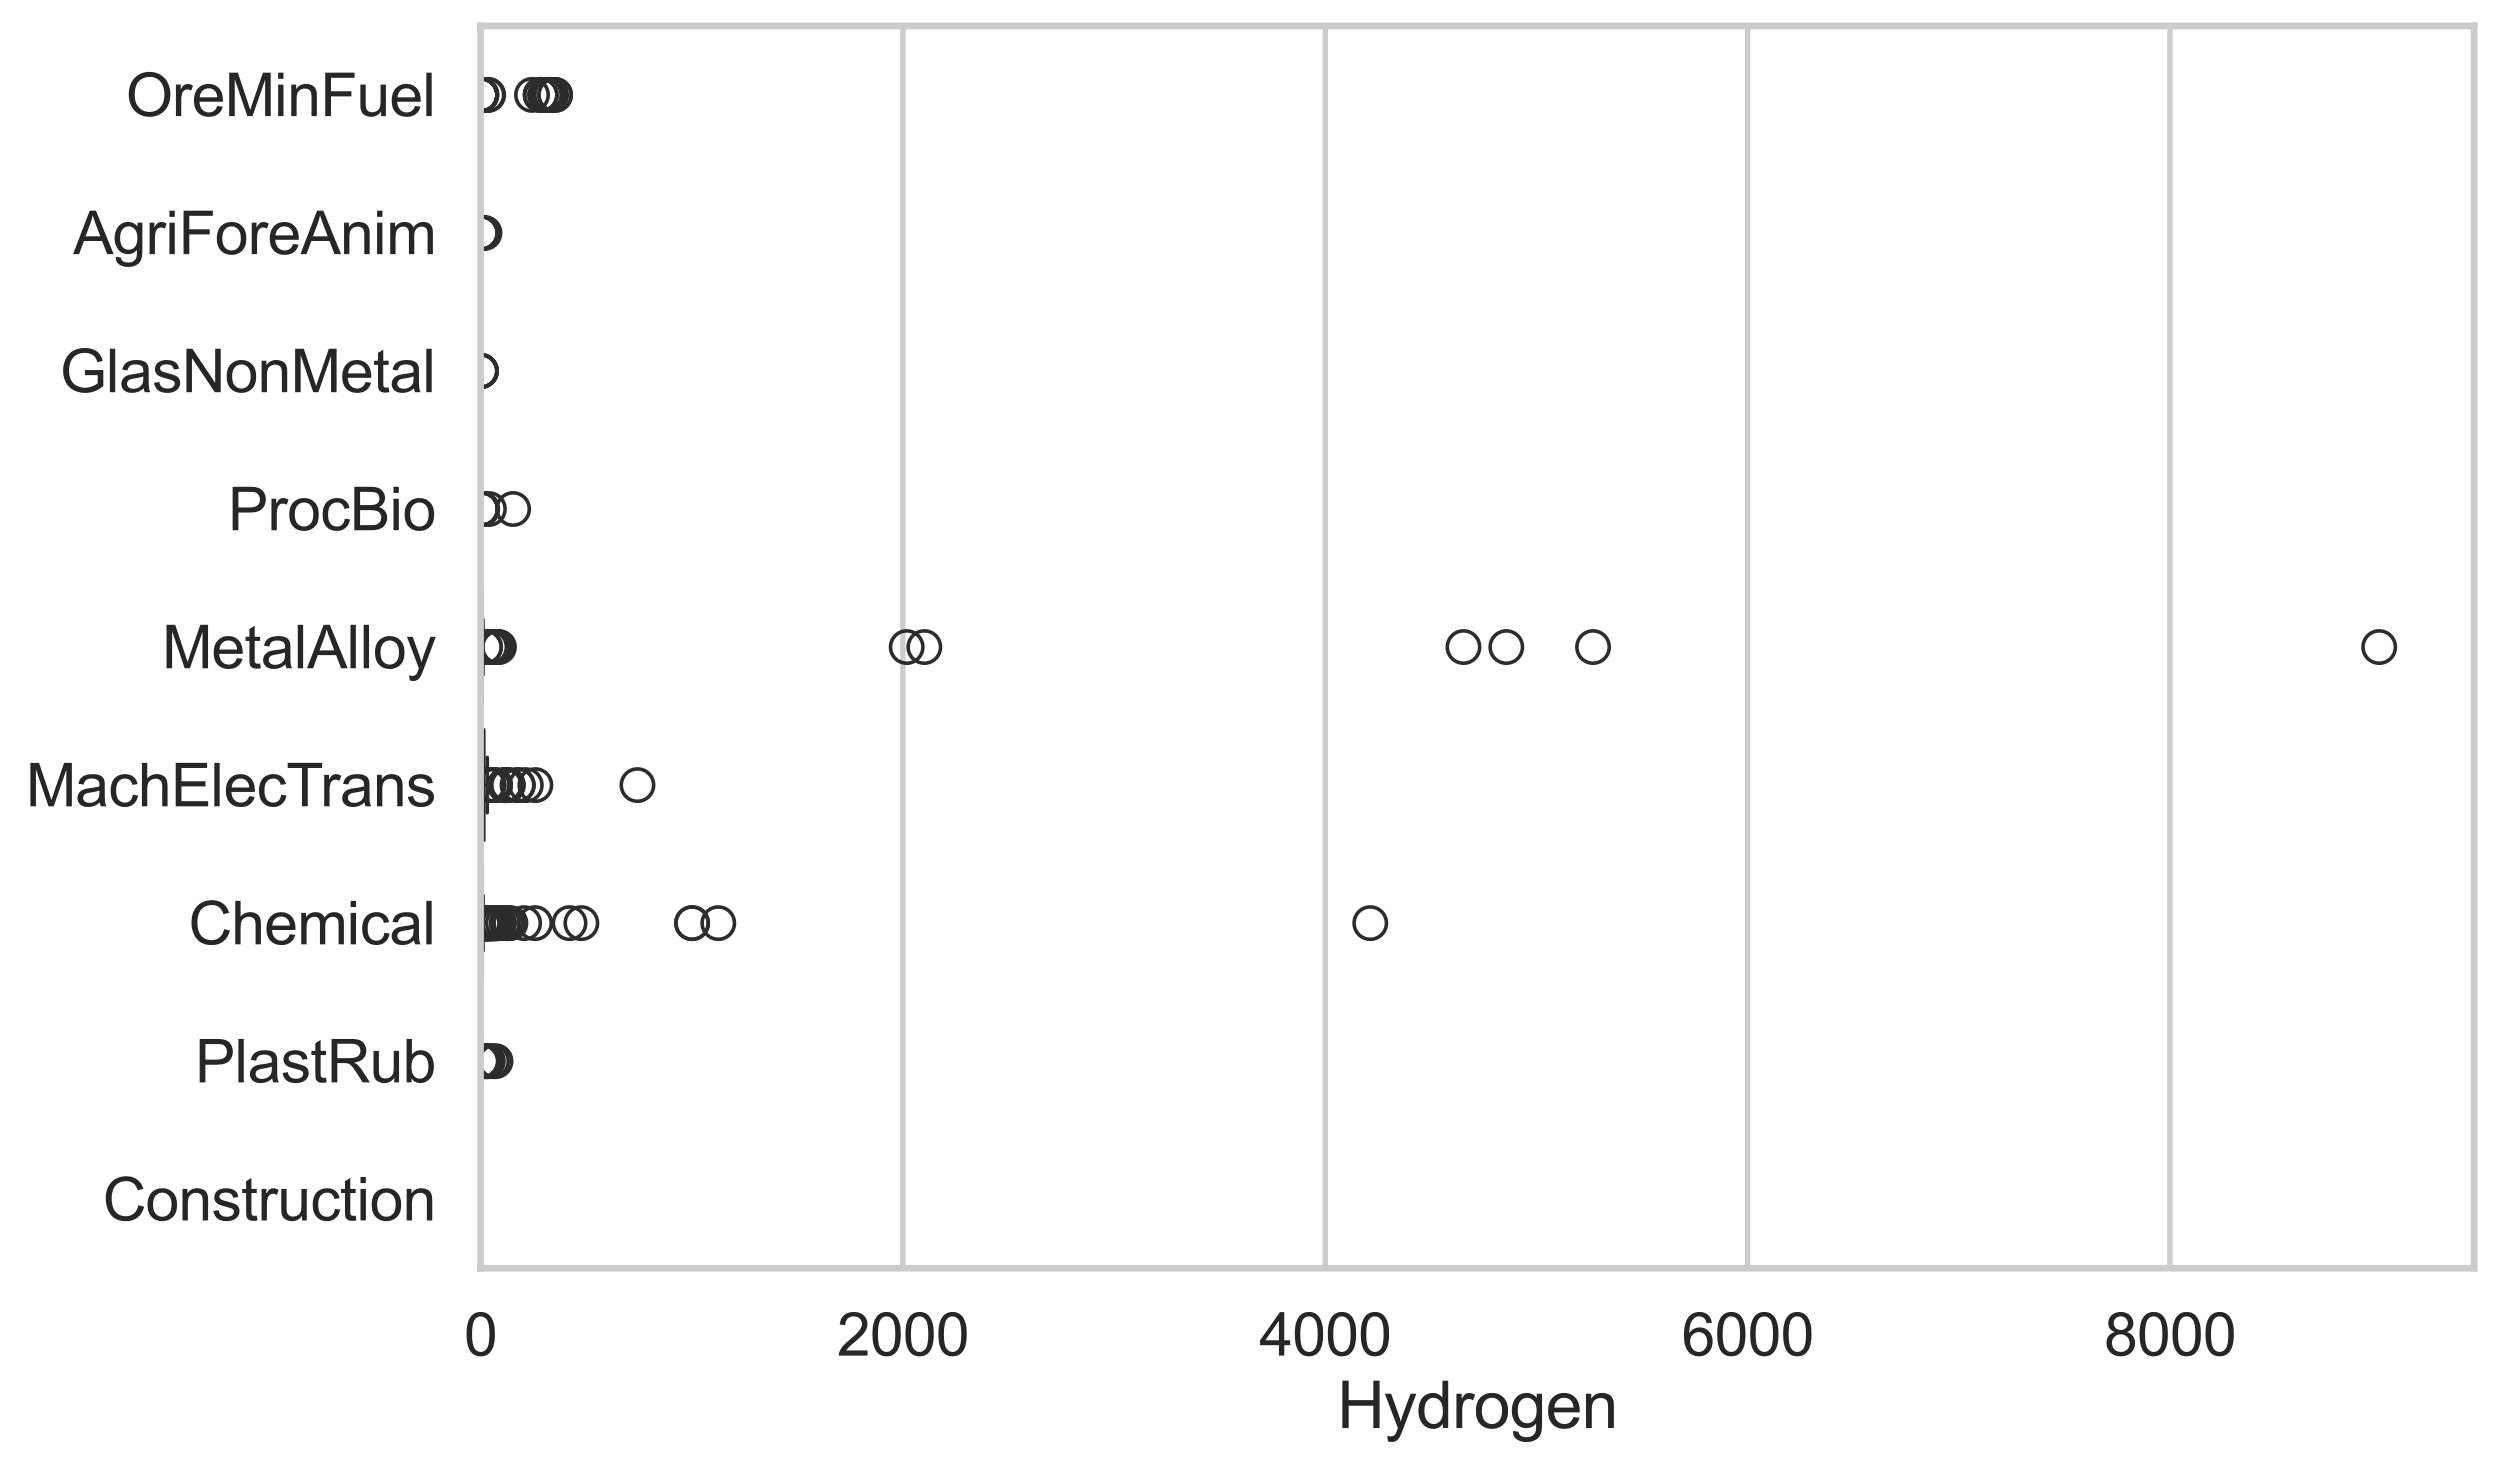 <?xml version="1.0" encoding="utf-8" standalone="no"?>
<!DOCTYPE svg PUBLIC "-//W3C//DTD SVG 1.1//EN"
  "http://www.w3.org/Graphics/SVG/1.1/DTD/svg11.dtd">
<svg xmlns:xlink="http://www.w3.org/1999/xlink" width="695.577pt" height="408.322pt" viewBox="0 0 695.577 408.322" xmlns="http://www.w3.org/2000/svg" version="1.1">
 <defs>
  <style type="text/css">*{stroke-linejoin: round; stroke-linecap: butt}</style>
 </defs>
 <g id="figure_1">
  <g id="patch_1">
   <path d="M 0 408.322 
L 695.577 408.322 
L 695.577 0 
L 0 0 
z
" style="fill: #ffffff"/>
  </g>
  <g id="axes_1">
   <g id="patch_2">
    <path d="M 133.697 352.86 
L 688.377 352.86 
L 688.377 7.2 
L 133.697 7.2 
z
" style="fill: #ffffff"/>
   </g>
   <g id="matplotlib.axis_1">
    <g id="xtick_1">
     <g id="line2d_1">
      <path d="M 133.697 352.86 
L 133.697 7.2 
" clip-path="url(#p14534c86f7)" style="fill: none; stroke: #cccccc; stroke-width: 1.5; stroke-linecap: round"/>
     </g>
     <g id="text_1">
      <!-- 0 -->
      <g style="fill: #262626" transform="translate(129.109 377.17) scale(0.165 -0.165)">
       <defs>
        <path id="ArialMT-30" d="M 266 2259 
Q 266 3072 433 3567 
Q 600 4063 929 4331 
Q 1259 4600 1759 4600 
Q 2128 4600 2406 4451 
Q 2684 4303 2865 4023 
Q 3047 3744 3150 3342 
Q 3253 2941 3253 2259 
Q 3253 1453 3087 958 
Q 2922 463 2592 192 
Q 2263 -78 1759 -78 
Q 1097 -78 719 397 
Q 266 969 266 2259 
z
M 844 2259 
Q 844 1131 1108 757 
Q 1372 384 1759 384 
Q 2147 384 2411 759 
Q 2675 1134 2675 2259 
Q 2675 3391 2411 3762 
Q 2147 4134 1753 4134 
Q 1366 4134 1134 3806 
Q 844 3388 844 2259 
z
" transform="scale(0.016)"/>
       </defs>
       <use xlink:href="#ArialMT-30"/>
      </g>
     </g>
    </g>
    <g id="xtick_2">
     <g id="line2d_2">
      <path d="M 251.212 352.86 
L 251.212 7.2 
" clip-path="url(#p14534c86f7)" style="fill: none; stroke: #cccccc; stroke-width: 1.5; stroke-linecap: round"/>
     </g>
     <g id="text_2">
      <!-- 2000 -->
      <g style="fill: #262626" transform="translate(232.861 377.17) scale(0.165 -0.165)">
       <defs>
        <path id="ArialMT-32" d="M 3222 541 
L 3222 0 
L 194 0 
Q 188 203 259 391 
Q 375 700 629 1000 
Q 884 1300 1366 1694 
Q 2113 2306 2375 2664 
Q 2638 3022 2638 3341 
Q 2638 3675 2398 3904 
Q 2159 4134 1775 4134 
Q 1369 4134 1125 3890 
Q 881 3647 878 3216 
L 300 3275 
Q 359 3922 746 4261 
Q 1134 4600 1788 4600 
Q 2447 4600 2831 4234 
Q 3216 3869 3216 3328 
Q 3216 3053 3103 2787 
Q 2991 2522 2730 2228 
Q 2469 1934 1863 1422 
Q 1356 997 1212 845 
Q 1069 694 975 541 
L 3222 541 
z
" transform="scale(0.016)"/>
       </defs>
       <use xlink:href="#ArialMT-32"/>
       <use xlink:href="#ArialMT-30" transform="translate(55.615 0)"/>
       <use xlink:href="#ArialMT-30" transform="translate(111.23 0)"/>
       <use xlink:href="#ArialMT-30" transform="translate(166.846 0)"/>
      </g>
     </g>
    </g>
    <g id="xtick_3">
     <g id="line2d_3">
      <path d="M 368.727 352.86 
L 368.727 7.2 
" clip-path="url(#p14534c86f7)" style="fill: none; stroke: #cccccc; stroke-width: 1.5; stroke-linecap: round"/>
     </g>
     <g id="text_3">
      <!-- 4000 -->
      <g style="fill: #262626" transform="translate(350.376 377.17) scale(0.165 -0.165)">
       <defs>
        <path id="ArialMT-34" d="M 2069 0 
L 2069 1097 
L 81 1097 
L 81 1613 
L 2172 4581 
L 2631 4581 
L 2631 1613 
L 3250 1613 
L 3250 1097 
L 2631 1097 
L 2631 0 
L 2069 0 
z
M 2069 1613 
L 2069 3678 
L 634 1613 
L 2069 1613 
z
" transform="scale(0.016)"/>
       </defs>
       <use xlink:href="#ArialMT-34"/>
       <use xlink:href="#ArialMT-30" transform="translate(55.615 0)"/>
       <use xlink:href="#ArialMT-30" transform="translate(111.23 0)"/>
       <use xlink:href="#ArialMT-30" transform="translate(166.846 0)"/>
      </g>
     </g>
    </g>
    <g id="xtick_4">
     <g id="line2d_4">
      <path d="M 486.242 352.86 
L 486.242 7.2 
" clip-path="url(#p14534c86f7)" style="fill: none; stroke: #cccccc; stroke-width: 1.5; stroke-linecap: round"/>
     </g>
     <g id="text_4">
      <!-- 6000 -->
      <g style="fill: #262626" transform="translate(467.891 377.17) scale(0.165 -0.165)">
       <defs>
        <path id="ArialMT-36" d="M 3184 3459 
L 2625 3416 
Q 2550 3747 2413 3897 
Q 2184 4138 1850 4138 
Q 1581 4138 1378 3988 
Q 1113 3794 959 3422 
Q 806 3050 800 2363 
Q 1003 2672 1297 2822 
Q 1591 2972 1913 2972 
Q 2475 2972 2870 2558 
Q 3266 2144 3266 1488 
Q 3266 1056 3080 686 
Q 2894 316 2569 119 
Q 2244 -78 1831 -78 
Q 1128 -78 684 439 
Q 241 956 241 2144 
Q 241 3472 731 4075 
Q 1159 4600 1884 4600 
Q 2425 4600 2770 4297 
Q 3116 3994 3184 3459 
z
M 888 1484 
Q 888 1194 1011 928 
Q 1134 663 1356 523 
Q 1578 384 1822 384 
Q 2178 384 2434 671 
Q 2691 959 2691 1453 
Q 2691 1928 2437 2201 
Q 2184 2475 1800 2475 
Q 1419 2475 1153 2201 
Q 888 1928 888 1484 
z
" transform="scale(0.016)"/>
       </defs>
       <use xlink:href="#ArialMT-36"/>
       <use xlink:href="#ArialMT-30" transform="translate(55.615 0)"/>
       <use xlink:href="#ArialMT-30" transform="translate(111.23 0)"/>
       <use xlink:href="#ArialMT-30" transform="translate(166.846 0)"/>
      </g>
     </g>
    </g>
    <g id="xtick_5">
     <g id="line2d_5">
      <path d="M 603.757 352.86 
L 603.757 7.2 
" clip-path="url(#p14534c86f7)" style="fill: none; stroke: #cccccc; stroke-width: 1.5; stroke-linecap: round"/>
     </g>
     <g id="text_5">
      <!-- 8000 -->
      <g style="fill: #262626" transform="translate(585.405 377.17) scale(0.165 -0.165)">
       <defs>
        <path id="ArialMT-38" d="M 1131 2484 
Q 781 2613 612 2850 
Q 444 3088 444 3419 
Q 444 3919 803 4259 
Q 1163 4600 1759 4600 
Q 2359 4600 2725 4251 
Q 3091 3903 3091 3403 
Q 3091 3084 2923 2848 
Q 2756 2613 2416 2484 
Q 2838 2347 3058 2040 
Q 3278 1734 3278 1309 
Q 3278 722 2862 322 
Q 2447 -78 1769 -78 
Q 1091 -78 675 323 
Q 259 725 259 1325 
Q 259 1772 486 2073 
Q 713 2375 1131 2484 
z
M 1019 3438 
Q 1019 3113 1228 2906 
Q 1438 2700 1772 2700 
Q 2097 2700 2305 2904 
Q 2513 3109 2513 3406 
Q 2513 3716 2298 3927 
Q 2084 4138 1766 4138 
Q 1444 4138 1231 3931 
Q 1019 3725 1019 3438 
z
M 838 1322 
Q 838 1081 952 856 
Q 1066 631 1291 507 
Q 1516 384 1775 384 
Q 2178 384 2440 643 
Q 2703 903 2703 1303 
Q 2703 1709 2433 1975 
Q 2163 2241 1756 2241 
Q 1359 2241 1098 1978 
Q 838 1716 838 1322 
z
" transform="scale(0.016)"/>
       </defs>
       <use xlink:href="#ArialMT-38"/>
       <use xlink:href="#ArialMT-30" transform="translate(55.615 0)"/>
       <use xlink:href="#ArialMT-30" transform="translate(111.23 0)"/>
       <use xlink:href="#ArialMT-30" transform="translate(166.846 0)"/>
      </g>
     </g>
    </g>
    <g id="text_6">
     <!-- Hydrogen -->
     <g style="fill: #262626" transform="translate(372.016 397.334) scale(0.18 -0.18)">
      <defs>
       <path id="ArialMT-48" d="M 513 0 
L 513 4581 
L 1119 4581 
L 1119 2700 
L 3500 2700 
L 3500 4581 
L 4106 4581 
L 4106 0 
L 3500 0 
L 3500 2159 
L 1119 2159 
L 1119 0 
L 513 0 
z
" transform="scale(0.016)"/>
       <path id="ArialMT-79" d="M 397 -1278 
L 334 -750 
Q 519 -800 656 -800 
Q 844 -800 956 -737 
Q 1069 -675 1141 -563 
Q 1194 -478 1313 -144 
Q 1328 -97 1363 -6 
L 103 3319 
L 709 3319 
L 1400 1397 
Q 1534 1031 1641 628 
Q 1738 1016 1872 1384 
L 2581 3319 
L 3144 3319 
L 1881 -56 
Q 1678 -603 1566 -809 
Q 1416 -1088 1222 -1217 
Q 1028 -1347 759 -1347 
Q 597 -1347 397 -1278 
z
" transform="scale(0.016)"/>
       <path id="ArialMT-64" d="M 2575 0 
L 2575 419 
Q 2259 -75 1647 -75 
Q 1250 -75 917 144 
Q 584 363 401 755 
Q 219 1147 219 1656 
Q 219 2153 384 2558 
Q 550 2963 881 3178 
Q 1213 3394 1622 3394 
Q 1922 3394 2156 3267 
Q 2391 3141 2538 2938 
L 2538 4581 
L 3097 4581 
L 3097 0 
L 2575 0 
z
M 797 1656 
Q 797 1019 1065 703 
Q 1334 388 1700 388 
Q 2069 388 2326 689 
Q 2584 991 2584 1609 
Q 2584 2291 2321 2609 
Q 2059 2928 1675 2928 
Q 1300 2928 1048 2622 
Q 797 2316 797 1656 
z
" transform="scale(0.016)"/>
       <path id="ArialMT-72" d="M 416 0 
L 416 3319 
L 922 3319 
L 922 2816 
Q 1116 3169 1280 3281 
Q 1444 3394 1641 3394 
Q 1925 3394 2219 3213 
L 2025 2691 
Q 1819 2813 1613 2813 
Q 1428 2813 1281 2702 
Q 1134 2591 1072 2394 
Q 978 2094 978 1738 
L 978 0 
L 416 0 
z
" transform="scale(0.016)"/>
       <path id="ArialMT-6f" d="M 213 1659 
Q 213 2581 725 3025 
Q 1153 3394 1769 3394 
Q 2453 3394 2887 2945 
Q 3322 2497 3322 1706 
Q 3322 1066 3130 698 
Q 2938 331 2570 128 
Q 2203 -75 1769 -75 
Q 1072 -75 642 372 
Q 213 819 213 1659 
z
M 791 1659 
Q 791 1022 1069 705 
Q 1347 388 1769 388 
Q 2188 388 2466 706 
Q 2744 1025 2744 1678 
Q 2744 2294 2464 2611 
Q 2184 2928 1769 2928 
Q 1347 2928 1069 2612 
Q 791 2297 791 1659 
z
" transform="scale(0.016)"/>
       <path id="ArialMT-67" d="M 319 -275 
L 866 -356 
Q 900 -609 1056 -725 
Q 1266 -881 1628 -881 
Q 2019 -881 2231 -725 
Q 2444 -569 2519 -288 
Q 2563 -116 2559 434 
Q 2191 0 1641 0 
Q 956 0 581 494 
Q 206 988 206 1678 
Q 206 2153 378 2554 
Q 550 2956 876 3175 
Q 1203 3394 1644 3394 
Q 2231 3394 2613 2919 
L 2613 3319 
L 3131 3319 
L 3131 450 
Q 3131 -325 2973 -648 
Q 2816 -972 2473 -1159 
Q 2131 -1347 1631 -1347 
Q 1038 -1347 672 -1080 
Q 306 -813 319 -275 
z
M 784 1719 
Q 784 1066 1043 766 
Q 1303 466 1694 466 
Q 2081 466 2343 764 
Q 2606 1063 2606 1700 
Q 2606 2309 2336 2618 
Q 2066 2928 1684 2928 
Q 1309 2928 1046 2623 
Q 784 2319 784 1719 
z
" transform="scale(0.016)"/>
       <path id="ArialMT-65" d="M 2694 1069 
L 3275 997 
Q 3138 488 2766 206 
Q 2394 -75 1816 -75 
Q 1088 -75 661 373 
Q 234 822 234 1631 
Q 234 2469 665 2931 
Q 1097 3394 1784 3394 
Q 2450 3394 2872 2941 
Q 3294 2488 3294 1666 
Q 3294 1616 3291 1516 
L 816 1516 
Q 847 969 1125 678 
Q 1403 388 1819 388 
Q 2128 388 2347 550 
Q 2566 713 2694 1069 
z
M 847 1978 
L 2700 1978 
Q 2663 2397 2488 2606 
Q 2219 2931 1791 2931 
Q 1403 2931 1139 2672 
Q 875 2413 847 1978 
z
" transform="scale(0.016)"/>
       <path id="ArialMT-6e" d="M 422 0 
L 422 3319 
L 928 3319 
L 928 2847 
Q 1294 3394 1984 3394 
Q 2284 3394 2536 3286 
Q 2788 3178 2913 3003 
Q 3038 2828 3088 2588 
Q 3119 2431 3119 2041 
L 3119 0 
L 2556 0 
L 2556 2019 
Q 2556 2363 2490 2533 
Q 2425 2703 2258 2804 
Q 2091 2906 1866 2906 
Q 1506 2906 1245 2678 
Q 984 2450 984 1813 
L 984 0 
L 422 0 
z
" transform="scale(0.016)"/>
      </defs>
      <use xlink:href="#ArialMT-48"/>
      <use xlink:href="#ArialMT-79" transform="translate(72.217 0)"/>
      <use xlink:href="#ArialMT-64" transform="translate(122.217 0)"/>
      <use xlink:href="#ArialMT-72" transform="translate(177.832 0)"/>
      <use xlink:href="#ArialMT-6f" transform="translate(211.133 0)"/>
      <use xlink:href="#ArialMT-67" transform="translate(266.748 0)"/>
      <use xlink:href="#ArialMT-65" transform="translate(322.363 0)"/>
      <use xlink:href="#ArialMT-6e" transform="translate(377.979 0)"/>
     </g>
    </g>
   </g>
   <g id="matplotlib.axis_2">
    <g id="ytick_1">
     <g id="text_7">
      <!-- OreMinFuel -->
      <g style="fill: #262626" transform="translate(35.013 32.309) scale(0.165 -0.165)">
       <defs>
        <path id="ArialMT-4f" d="M 309 2231 
Q 309 3372 921 4017 
Q 1534 4663 2503 4663 
Q 3138 4663 3647 4359 
Q 4156 4056 4423 3514 
Q 4691 2972 4691 2284 
Q 4691 1588 4409 1038 
Q 4128 488 3612 205 
Q 3097 -78 2500 -78 
Q 1853 -78 1343 234 
Q 834 547 571 1087 
Q 309 1628 309 2231 
z
M 934 2222 
Q 934 1394 1379 917 
Q 1825 441 2497 441 
Q 3181 441 3623 922 
Q 4066 1403 4066 2288 
Q 4066 2847 3877 3264 
Q 3688 3681 3323 3911 
Q 2959 4141 2506 4141 
Q 1863 4141 1398 3698 
Q 934 3256 934 2222 
z
" transform="scale(0.016)"/>
        <path id="ArialMT-4d" d="M 475 0 
L 475 4581 
L 1388 4581 
L 2472 1338 
Q 2622 884 2691 659 
Q 2769 909 2934 1394 
L 4031 4581 
L 4847 4581 
L 4847 0 
L 4263 0 
L 4263 3834 
L 2931 0 
L 2384 0 
L 1059 3900 
L 1059 0 
L 475 0 
z
" transform="scale(0.016)"/>
        <path id="ArialMT-69" d="M 425 3934 
L 425 4581 
L 988 4581 
L 988 3934 
L 425 3934 
z
M 425 0 
L 425 3319 
L 988 3319 
L 988 0 
L 425 0 
z
" transform="scale(0.016)"/>
        <path id="ArialMT-46" d="M 525 0 
L 525 4581 
L 3616 4581 
L 3616 4041 
L 1131 4041 
L 1131 2622 
L 3281 2622 
L 3281 2081 
L 1131 2081 
L 1131 0 
L 525 0 
z
" transform="scale(0.016)"/>
        <path id="ArialMT-75" d="M 2597 0 
L 2597 488 
Q 2209 -75 1544 -75 
Q 1250 -75 995 37 
Q 741 150 617 320 
Q 494 491 444 738 
Q 409 903 409 1263 
L 409 3319 
L 972 3319 
L 972 1478 
Q 972 1038 1006 884 
Q 1059 663 1231 536 
Q 1403 409 1656 409 
Q 1909 409 2131 539 
Q 2353 669 2445 892 
Q 2538 1116 2538 1541 
L 2538 3319 
L 3100 3319 
L 3100 0 
L 2597 0 
z
" transform="scale(0.016)"/>
        <path id="ArialMT-6c" d="M 409 0 
L 409 4581 
L 972 4581 
L 972 0 
L 409 0 
z
" transform="scale(0.016)"/>
       </defs>
       <use xlink:href="#ArialMT-4f"/>
       <use xlink:href="#ArialMT-72" transform="translate(77.783 0)"/>
       <use xlink:href="#ArialMT-65" transform="translate(111.084 0)"/>
       <use xlink:href="#ArialMT-4d" transform="translate(166.699 0)"/>
       <use xlink:href="#ArialMT-69" transform="translate(250 0)"/>
       <use xlink:href="#ArialMT-6e" transform="translate(272.217 0)"/>
       <use xlink:href="#ArialMT-46" transform="translate(327.832 0)"/>
       <use xlink:href="#ArialMT-75" transform="translate(388.916 0)"/>
       <use xlink:href="#ArialMT-65" transform="translate(444.531 0)"/>
       <use xlink:href="#ArialMT-6c" transform="translate(500.146 0)"/>
      </g>
     </g>
    </g>
    <g id="ytick_2">
     <g id="text_8">
      <!-- AgriForeAnim -->
      <g style="fill: #262626" transform="translate(20.341 70.715) scale(0.165 -0.165)">
       <defs>
        <path id="ArialMT-41" d="M -9 0 
L 1750 4581 
L 2403 4581 
L 4278 0 
L 3588 0 
L 3053 1388 
L 1138 1388 
L 634 0 
L -9 0 
z
M 1313 1881 
L 2866 1881 
L 2388 3150 
Q 2169 3728 2063 4100 
Q 1975 3659 1816 3225 
L 1313 1881 
z
" transform="scale(0.016)"/>
        <path id="ArialMT-6d" d="M 422 0 
L 422 3319 
L 925 3319 
L 925 2853 
Q 1081 3097 1340 3245 
Q 1600 3394 1931 3394 
Q 2300 3394 2536 3241 
Q 2772 3088 2869 2813 
Q 3263 3394 3894 3394 
Q 4388 3394 4653 3120 
Q 4919 2847 4919 2278 
L 4919 0 
L 4359 0 
L 4359 2091 
Q 4359 2428 4304 2576 
Q 4250 2725 4106 2815 
Q 3963 2906 3769 2906 
Q 3419 2906 3187 2673 
Q 2956 2441 2956 1928 
L 2956 0 
L 2394 0 
L 2394 2156 
Q 2394 2531 2256 2718 
Q 2119 2906 1806 2906 
Q 1569 2906 1367 2781 
Q 1166 2656 1075 2415 
Q 984 2175 984 1722 
L 984 0 
L 422 0 
z
" transform="scale(0.016)"/>
       </defs>
       <use xlink:href="#ArialMT-41"/>
       <use xlink:href="#ArialMT-67" transform="translate(66.699 0)"/>
       <use xlink:href="#ArialMT-72" transform="translate(122.314 0)"/>
       <use xlink:href="#ArialMT-69" transform="translate(155.615 0)"/>
       <use xlink:href="#ArialMT-46" transform="translate(177.832 0)"/>
       <use xlink:href="#ArialMT-6f" transform="translate(238.916 0)"/>
       <use xlink:href="#ArialMT-72" transform="translate(294.531 0)"/>
       <use xlink:href="#ArialMT-65" transform="translate(327.832 0)"/>
       <use xlink:href="#ArialMT-41" transform="translate(383.447 0)"/>
       <use xlink:href="#ArialMT-6e" transform="translate(450.146 0)"/>
       <use xlink:href="#ArialMT-69" transform="translate(505.762 0)"/>
       <use xlink:href="#ArialMT-6d" transform="translate(527.979 0)"/>
      </g>
     </g>
    </g>
    <g id="ytick_3">
     <g id="text_9">
      <!-- GlasNonMetal -->
      <g style="fill: #262626" transform="translate(16.659 109.122) scale(0.165 -0.165)">
       <defs>
        <path id="ArialMT-47" d="M 2638 1797 
L 2638 2334 
L 4578 2338 
L 4578 638 
Q 4131 281 3656 101 
Q 3181 -78 2681 -78 
Q 2006 -78 1454 211 
Q 903 500 622 1047 
Q 341 1594 341 2269 
Q 341 2938 620 3517 
Q 900 4097 1425 4378 
Q 1950 4659 2634 4659 
Q 3131 4659 3532 4498 
Q 3934 4338 4162 4050 
Q 4391 3763 4509 3300 
L 3963 3150 
Q 3859 3500 3706 3700 
Q 3553 3900 3268 4020 
Q 2984 4141 2638 4141 
Q 2222 4141 1919 4014 
Q 1616 3888 1430 3681 
Q 1244 3475 1141 3228 
Q 966 2803 966 2306 
Q 966 1694 1177 1281 
Q 1388 869 1791 669 
Q 2194 469 2647 469 
Q 3041 469 3416 620 
Q 3791 772 3984 944 
L 3984 1797 
L 2638 1797 
z
" transform="scale(0.016)"/>
        <path id="ArialMT-61" d="M 2588 409 
Q 2275 144 1986 34 
Q 1697 -75 1366 -75 
Q 819 -75 525 192 
Q 231 459 231 875 
Q 231 1119 342 1320 
Q 453 1522 633 1644 
Q 813 1766 1038 1828 
Q 1203 1872 1538 1913 
Q 2219 1994 2541 2106 
Q 2544 2222 2544 2253 
Q 2544 2597 2384 2738 
Q 2169 2928 1744 2928 
Q 1347 2928 1158 2789 
Q 969 2650 878 2297 
L 328 2372 
Q 403 2725 575 2942 
Q 747 3159 1072 3276 
Q 1397 3394 1825 3394 
Q 2250 3394 2515 3294 
Q 2781 3194 2906 3042 
Q 3031 2891 3081 2659 
Q 3109 2516 3109 2141 
L 3109 1391 
Q 3109 606 3145 398 
Q 3181 191 3288 0 
L 2700 0 
Q 2613 175 2588 409 
z
M 2541 1666 
Q 2234 1541 1622 1453 
Q 1275 1403 1131 1340 
Q 988 1278 909 1158 
Q 831 1038 831 891 
Q 831 666 1001 516 
Q 1172 366 1500 366 
Q 1825 366 2078 508 
Q 2331 650 2450 897 
Q 2541 1088 2541 1459 
L 2541 1666 
z
" transform="scale(0.016)"/>
        <path id="ArialMT-73" d="M 197 991 
L 753 1078 
Q 800 744 1014 566 
Q 1228 388 1613 388 
Q 2000 388 2187 545 
Q 2375 703 2375 916 
Q 2375 1106 2209 1216 
Q 2094 1291 1634 1406 
Q 1016 1563 777 1677 
Q 538 1791 414 1992 
Q 291 2194 291 2438 
Q 291 2659 392 2848 
Q 494 3038 669 3163 
Q 800 3259 1026 3326 
Q 1253 3394 1513 3394 
Q 1903 3394 2198 3281 
Q 2494 3169 2634 2976 
Q 2775 2784 2828 2463 
L 2278 2388 
Q 2241 2644 2061 2787 
Q 1881 2931 1553 2931 
Q 1166 2931 1000 2803 
Q 834 2675 834 2503 
Q 834 2394 903 2306 
Q 972 2216 1119 2156 
Q 1203 2125 1616 2013 
Q 2213 1853 2448 1751 
Q 2684 1650 2818 1456 
Q 2953 1263 2953 975 
Q 2953 694 2789 445 
Q 2625 197 2315 61 
Q 2006 -75 1616 -75 
Q 969 -75 630 194 
Q 291 463 197 991 
z
" transform="scale(0.016)"/>
        <path id="ArialMT-4e" d="M 488 0 
L 488 4581 
L 1109 4581 
L 3516 984 
L 3516 4581 
L 4097 4581 
L 4097 0 
L 3475 0 
L 1069 3600 
L 1069 0 
L 488 0 
z
" transform="scale(0.016)"/>
        <path id="ArialMT-74" d="M 1650 503 
L 1731 6 
Q 1494 -44 1306 -44 
Q 1000 -44 831 53 
Q 663 150 594 308 
Q 525 466 525 972 
L 525 2881 
L 113 2881 
L 113 3319 
L 525 3319 
L 525 4141 
L 1084 4478 
L 1084 3319 
L 1650 3319 
L 1650 2881 
L 1084 2881 
L 1084 941 
Q 1084 700 1114 631 
Q 1144 563 1211 522 
Q 1278 481 1403 481 
Q 1497 481 1650 503 
z
" transform="scale(0.016)"/>
       </defs>
       <use xlink:href="#ArialMT-47"/>
       <use xlink:href="#ArialMT-6c" transform="translate(77.783 0)"/>
       <use xlink:href="#ArialMT-61" transform="translate(100 0)"/>
       <use xlink:href="#ArialMT-73" transform="translate(155.615 0)"/>
       <use xlink:href="#ArialMT-4e" transform="translate(205.615 0)"/>
       <use xlink:href="#ArialMT-6f" transform="translate(277.832 0)"/>
       <use xlink:href="#ArialMT-6e" transform="translate(333.447 0)"/>
       <use xlink:href="#ArialMT-4d" transform="translate(389.062 0)"/>
       <use xlink:href="#ArialMT-65" transform="translate(472.363 0)"/>
       <use xlink:href="#ArialMT-74" transform="translate(527.979 0)"/>
       <use xlink:href="#ArialMT-61" transform="translate(555.762 0)"/>
       <use xlink:href="#ArialMT-6c" transform="translate(611.377 0)"/>
      </g>
     </g>
    </g>
    <g id="ytick_4">
     <g id="text_10">
      <!-- ProcBio -->
      <g style="fill: #262626" transform="translate(63.424 147.529) scale(0.165 -0.165)">
       <defs>
        <path id="ArialMT-50" d="M 494 0 
L 494 4581 
L 2222 4581 
Q 2678 4581 2919 4538 
Q 3256 4481 3484 4323 
Q 3713 4166 3852 3881 
Q 3991 3597 3991 3256 
Q 3991 2672 3619 2267 
Q 3247 1863 2275 1863 
L 1100 1863 
L 1100 0 
L 494 0 
z
M 1100 2403 
L 2284 2403 
Q 2872 2403 3119 2622 
Q 3366 2841 3366 3238 
Q 3366 3525 3220 3729 
Q 3075 3934 2838 4000 
Q 2684 4041 2272 4041 
L 1100 4041 
L 1100 2403 
z
" transform="scale(0.016)"/>
        <path id="ArialMT-63" d="M 2588 1216 
L 3141 1144 
Q 3050 572 2676 248 
Q 2303 -75 1759 -75 
Q 1078 -75 664 370 
Q 250 816 250 1647 
Q 250 2184 428 2587 
Q 606 2991 970 3192 
Q 1334 3394 1763 3394 
Q 2303 3394 2647 3120 
Q 2991 2847 3088 2344 
L 2541 2259 
Q 2463 2594 2264 2762 
Q 2066 2931 1784 2931 
Q 1359 2931 1093 2626 
Q 828 2322 828 1663 
Q 828 994 1084 691 
Q 1341 388 1753 388 
Q 2084 388 2306 591 
Q 2528 794 2588 1216 
z
" transform="scale(0.016)"/>
        <path id="ArialMT-42" d="M 469 0 
L 469 4581 
L 2188 4581 
Q 2713 4581 3030 4442 
Q 3347 4303 3526 4014 
Q 3706 3725 3706 3409 
Q 3706 3116 3547 2856 
Q 3388 2597 3066 2438 
Q 3481 2316 3704 2022 
Q 3928 1728 3928 1328 
Q 3928 1006 3792 729 
Q 3656 453 3456 303 
Q 3256 153 2954 76 
Q 2653 0 2216 0 
L 469 0 
z
M 1075 2656 
L 2066 2656 
Q 2469 2656 2644 2709 
Q 2875 2778 2992 2937 
Q 3109 3097 3109 3338 
Q 3109 3566 3000 3739 
Q 2891 3913 2687 3977 
Q 2484 4041 1991 4041 
L 1075 4041 
L 1075 2656 
z
M 1075 541 
L 2216 541 
Q 2509 541 2628 563 
Q 2838 600 2978 687 
Q 3119 775 3209 942 
Q 3300 1109 3300 1328 
Q 3300 1584 3169 1773 
Q 3038 1963 2805 2039 
Q 2572 2116 2134 2116 
L 1075 2116 
L 1075 541 
z
" transform="scale(0.016)"/>
       </defs>
       <use xlink:href="#ArialMT-50"/>
       <use xlink:href="#ArialMT-72" transform="translate(66.699 0)"/>
       <use xlink:href="#ArialMT-6f" transform="translate(100 0)"/>
       <use xlink:href="#ArialMT-63" transform="translate(155.615 0)"/>
       <use xlink:href="#ArialMT-42" transform="translate(205.615 0)"/>
       <use xlink:href="#ArialMT-69" transform="translate(272.314 0)"/>
       <use xlink:href="#ArialMT-6f" transform="translate(294.531 0)"/>
      </g>
     </g>
    </g>
    <g id="ytick_5">
     <g id="text_11">
      <!-- MetalAlloy -->
      <g style="fill: #262626" transform="translate(45.088 185.935) scale(0.165 -0.165)">
       <use xlink:href="#ArialMT-4d"/>
       <use xlink:href="#ArialMT-65" transform="translate(83.301 0)"/>
       <use xlink:href="#ArialMT-74" transform="translate(138.916 0)"/>
       <use xlink:href="#ArialMT-61" transform="translate(166.699 0)"/>
       <use xlink:href="#ArialMT-6c" transform="translate(222.314 0)"/>
       <use xlink:href="#ArialMT-41" transform="translate(244.531 0)"/>
       <use xlink:href="#ArialMT-6c" transform="translate(311.23 0)"/>
       <use xlink:href="#ArialMT-6c" transform="translate(333.447 0)"/>
       <use xlink:href="#ArialMT-6f" transform="translate(355.664 0)"/>
       <use xlink:href="#ArialMT-79" transform="translate(411.279 0)"/>
      </g>
     </g>
    </g>
    <g id="ytick_6">
     <g id="text_12">
      <!-- MachElecTrans -->
      <g style="fill: #262626" transform="translate(7.2 224.342) scale(0.165 -0.165)">
       <defs>
        <path id="ArialMT-68" d="M 422 0 
L 422 4581 
L 984 4581 
L 984 2938 
Q 1378 3394 1978 3394 
Q 2347 3394 2619 3248 
Q 2891 3103 3008 2847 
Q 3125 2591 3125 2103 
L 3125 0 
L 2563 0 
L 2563 2103 
Q 2563 2525 2380 2717 
Q 2197 2909 1863 2909 
Q 1613 2909 1392 2779 
Q 1172 2650 1078 2428 
Q 984 2206 984 1816 
L 984 0 
L 422 0 
z
" transform="scale(0.016)"/>
        <path id="ArialMT-45" d="M 506 0 
L 506 4581 
L 3819 4581 
L 3819 4041 
L 1113 4041 
L 1113 2638 
L 3647 2638 
L 3647 2100 
L 1113 2100 
L 1113 541 
L 3925 541 
L 3925 0 
L 506 0 
z
" transform="scale(0.016)"/>
        <path id="ArialMT-54" d="M 1659 0 
L 1659 4041 
L 150 4041 
L 150 4581 
L 3781 4581 
L 3781 4041 
L 2266 4041 
L 2266 0 
L 1659 0 
z
" transform="scale(0.016)"/>
       </defs>
       <use xlink:href="#ArialMT-4d"/>
       <use xlink:href="#ArialMT-61" transform="translate(83.301 0)"/>
       <use xlink:href="#ArialMT-63" transform="translate(138.916 0)"/>
       <use xlink:href="#ArialMT-68" transform="translate(188.916 0)"/>
       <use xlink:href="#ArialMT-45" transform="translate(244.531 0)"/>
       <use xlink:href="#ArialMT-6c" transform="translate(311.23 0)"/>
       <use xlink:href="#ArialMT-65" transform="translate(333.447 0)"/>
       <use xlink:href="#ArialMT-63" transform="translate(389.062 0)"/>
       <use xlink:href="#ArialMT-54" transform="translate(439.062 0)"/>
       <use xlink:href="#ArialMT-72" transform="translate(496.396 0)"/>
       <use xlink:href="#ArialMT-61" transform="translate(529.697 0)"/>
       <use xlink:href="#ArialMT-6e" transform="translate(585.312 0)"/>
       <use xlink:href="#ArialMT-73" transform="translate(640.928 0)"/>
      </g>
     </g>
    </g>
    <g id="ytick_7">
     <g id="text_13">
      <!-- Chemical -->
      <g style="fill: #262626" transform="translate(52.428 262.749) scale(0.165 -0.165)">
       <defs>
        <path id="ArialMT-43" d="M 3763 1606 
L 4369 1453 
Q 4178 706 3683 314 
Q 3188 -78 2472 -78 
Q 1731 -78 1267 223 
Q 803 525 561 1097 
Q 319 1669 319 2325 
Q 319 3041 592 3573 
Q 866 4106 1370 4382 
Q 1875 4659 2481 4659 
Q 3169 4659 3637 4309 
Q 4106 3959 4291 3325 
L 3694 3184 
Q 3534 3684 3231 3912 
Q 2928 4141 2469 4141 
Q 1941 4141 1586 3887 
Q 1231 3634 1087 3207 
Q 944 2781 944 2328 
Q 944 1744 1114 1308 
Q 1284 872 1643 656 
Q 2003 441 2422 441 
Q 2931 441 3284 734 
Q 3638 1028 3763 1606 
z
" transform="scale(0.016)"/>
       </defs>
       <use xlink:href="#ArialMT-43"/>
       <use xlink:href="#ArialMT-68" transform="translate(72.217 0)"/>
       <use xlink:href="#ArialMT-65" transform="translate(127.832 0)"/>
       <use xlink:href="#ArialMT-6d" transform="translate(183.447 0)"/>
       <use xlink:href="#ArialMT-69" transform="translate(266.748 0)"/>
       <use xlink:href="#ArialMT-63" transform="translate(288.965 0)"/>
       <use xlink:href="#ArialMT-61" transform="translate(338.965 0)"/>
       <use xlink:href="#ArialMT-6c" transform="translate(394.58 0)"/>
      </g>
     </g>
    </g>
    <g id="ytick_8">
     <g id="text_14">
      <!-- PlastRub -->
      <g style="fill: #262626" transform="translate(54.248 301.155) scale(0.165 -0.165)">
       <defs>
        <path id="ArialMT-52" d="M 503 0 
L 503 4581 
L 2534 4581 
Q 3147 4581 3465 4457 
Q 3784 4334 3975 4021 
Q 4166 3709 4166 3331 
Q 4166 2844 3850 2509 
Q 3534 2175 2875 2084 
Q 3116 1969 3241 1856 
Q 3506 1613 3744 1247 
L 4541 0 
L 3778 0 
L 3172 953 
Q 2906 1366 2734 1584 
Q 2563 1803 2427 1890 
Q 2291 1978 2150 2013 
Q 2047 2034 1813 2034 
L 1109 2034 
L 1109 0 
L 503 0 
z
M 1109 2559 
L 2413 2559 
Q 2828 2559 3062 2645 
Q 3297 2731 3419 2920 
Q 3541 3109 3541 3331 
Q 3541 3656 3305 3865 
Q 3069 4075 2559 4075 
L 1109 4075 
L 1109 2559 
z
" transform="scale(0.016)"/>
        <path id="ArialMT-62" d="M 941 0 
L 419 0 
L 419 4581 
L 981 4581 
L 981 2947 
Q 1338 3394 1891 3394 
Q 2197 3394 2470 3270 
Q 2744 3147 2920 2923 
Q 3097 2700 3197 2384 
Q 3297 2069 3297 1709 
Q 3297 856 2875 390 
Q 2453 -75 1863 -75 
Q 1275 -75 941 416 
L 941 0 
z
M 934 1684 
Q 934 1088 1097 822 
Q 1363 388 1816 388 
Q 2184 388 2453 708 
Q 2722 1028 2722 1663 
Q 2722 2313 2464 2622 
Q 2206 2931 1841 2931 
Q 1472 2931 1203 2611 
Q 934 2291 934 1684 
z
" transform="scale(0.016)"/>
       </defs>
       <use xlink:href="#ArialMT-50"/>
       <use xlink:href="#ArialMT-6c" transform="translate(66.699 0)"/>
       <use xlink:href="#ArialMT-61" transform="translate(88.916 0)"/>
       <use xlink:href="#ArialMT-73" transform="translate(144.531 0)"/>
       <use xlink:href="#ArialMT-74" transform="translate(194.531 0)"/>
       <use xlink:href="#ArialMT-52" transform="translate(222.314 0)"/>
       <use xlink:href="#ArialMT-75" transform="translate(294.531 0)"/>
       <use xlink:href="#ArialMT-62" transform="translate(350.146 0)"/>
      </g>
     </g>
    </g>
    <g id="ytick_9">
     <g id="text_15">
      <!-- Construction -->
      <g style="fill: #262626" transform="translate(28.575 339.562) scale(0.165 -0.165)">
       <use xlink:href="#ArialMT-43"/>
       <use xlink:href="#ArialMT-6f" transform="translate(72.217 0)"/>
       <use xlink:href="#ArialMT-6e" transform="translate(127.832 0)"/>
       <use xlink:href="#ArialMT-73" transform="translate(183.447 0)"/>
       <use xlink:href="#ArialMT-74" transform="translate(233.447 0)"/>
       <use xlink:href="#ArialMT-72" transform="translate(261.23 0)"/>
       <use xlink:href="#ArialMT-75" transform="translate(294.531 0)"/>
       <use xlink:href="#ArialMT-63" transform="translate(350.146 0)"/>
       <use xlink:href="#ArialMT-74" transform="translate(400.146 0)"/>
       <use xlink:href="#ArialMT-69" transform="translate(427.93 0)"/>
       <use xlink:href="#ArialMT-6f" transform="translate(450.146 0)"/>
       <use xlink:href="#ArialMT-6e" transform="translate(505.762 0)"/>
      </g>
     </g>
    </g>
   </g>
   <g id="patch_3">
    <path d="M 133.7 11.041 
L 133.7 41.766 
L 133.719 41.766 
L 133.719 11.041 
L 133.7 11.041 
z
" clip-path="url(#p14534c86f7)" style="fill: #c9941d; stroke: #2c2c2c; stroke-linejoin: miter"/>
   </g>
   <g id="line2d_6">
    <path d="M 133.7 26.403 
L 133.697 26.403 
" clip-path="url(#p14534c86f7)" style="fill: none; stroke: #2c2c2c"/>
   </g>
   <g id="line2d_7">
    <path d="M 133.719 26.403 
L 133.747 26.403 
" clip-path="url(#p14534c86f7)" style="fill: none; stroke: #2c2c2c"/>
   </g>
   <g id="line2d_8">
    <path d="M 133.697 18.722 
L 133.697 34.085 
" clip-path="url(#p14534c86f7)" style="fill: none; stroke: #2c2c2c; stroke-linecap: round"/>
   </g>
   <g id="line2d_9">
    <path d="M 133.747 18.722 
L 133.747 34.085 
" clip-path="url(#p14534c86f7)" style="fill: none; stroke: #2c2c2c; stroke-linecap: round"/>
   </g>
   <g id="line2d_10">
    <defs>
     <path id="m83bc70089e" d="M 0 4.5 
C 1.193 4.5 2.338 4.026 3.182 3.182 
C 4.026 2.338 4.5 1.193 4.5 0 
C 4.5 -1.193 4.026 -2.338 3.182 -3.182 
C 2.338 -4.026 1.193 -4.5 0 -4.5 
C -1.193 -4.5 -2.338 -4.026 -3.182 -3.182 
C -4.026 -2.338 -4.5 -1.193 -4.5 0 
C -4.5 1.193 -4.026 2.338 -3.182 3.182 
C -2.338 4.026 -1.193 4.5 0 4.5 
z
" style="stroke: #2c2c2c"/>
    </defs>
    <g clip-path="url(#p14534c86f7)">
     <use xlink:href="#m83bc70089e" x="152.886" y="26.403" style="fill-opacity: 0; stroke: #2c2c2c"/>
     <use xlink:href="#m83bc70089e" x="150.434" y="26.403" style="fill-opacity: 0; stroke: #2c2c2c"/>
     <use xlink:href="#m83bc70089e" x="133.912" y="26.403" style="fill-opacity: 0; stroke: #2c2c2c"/>
     <use xlink:href="#m83bc70089e" x="133.775" y="26.403" style="fill-opacity: 0; stroke: #2c2c2c"/>
     <use xlink:href="#m83bc70089e" x="133.821" y="26.403" style="fill-opacity: 0; stroke: #2c2c2c"/>
     <use xlink:href="#m83bc70089e" x="133.867" y="26.403" style="fill-opacity: 0; stroke: #2c2c2c"/>
     <use xlink:href="#m83bc70089e" x="133.936" y="26.403" style="fill-opacity: 0; stroke: #2c2c2c"/>
     <use xlink:href="#m83bc70089e" x="133.787" y="26.403" style="fill-opacity: 0; stroke: #2c2c2c"/>
     <use xlink:href="#m83bc70089e" x="133.75" y="26.403" style="fill-opacity: 0; stroke: #2c2c2c"/>
     <use xlink:href="#m83bc70089e" x="154.43" y="26.403" style="fill-opacity: 0; stroke: #2c2c2c"/>
     <use xlink:href="#m83bc70089e" x="133.791" y="26.403" style="fill-opacity: 0; stroke: #2c2c2c"/>
     <use xlink:href="#m83bc70089e" x="153.33" y="26.403" style="fill-opacity: 0; stroke: #2c2c2c"/>
     <use xlink:href="#m83bc70089e" x="152.307" y="26.403" style="fill-opacity: 0; stroke: #2c2c2c"/>
     <use xlink:href="#m83bc70089e" x="135.818" y="26.403" style="fill-opacity: 0; stroke: #2c2c2c"/>
     <use xlink:href="#m83bc70089e" x="150.436" y="26.403" style="fill-opacity: 0; stroke: #2c2c2c"/>
     <use xlink:href="#m83bc70089e" x="133.755" y="26.403" style="fill-opacity: 0; stroke: #2c2c2c"/>
     <use xlink:href="#m83bc70089e" x="152.805" y="26.403" style="fill-opacity: 0; stroke: #2c2c2c"/>
     <use xlink:href="#m83bc70089e" x="154.429" y="26.403" style="fill-opacity: 0; stroke: #2c2c2c"/>
     <use xlink:href="#m83bc70089e" x="135.622" y="26.403" style="fill-opacity: 0; stroke: #2c2c2c"/>
     <use xlink:href="#m83bc70089e" x="133.748" y="26.403" style="fill-opacity: 0; stroke: #2c2c2c"/>
     <use xlink:href="#m83bc70089e" x="133.758" y="26.403" style="fill-opacity: 0; stroke: #2c2c2c"/>
     <use xlink:href="#m83bc70089e" x="150.484" y="26.403" style="fill-opacity: 0; stroke: #2c2c2c"/>
     <use xlink:href="#m83bc70089e" x="152.805" y="26.403" style="fill-opacity: 0; stroke: #2c2c2c"/>
     <use xlink:href="#m83bc70089e" x="151.625" y="26.403" style="fill-opacity: 0; stroke: #2c2c2c"/>
     <use xlink:href="#m83bc70089e" x="148.022" y="26.403" style="fill-opacity: 0; stroke: #2c2c2c"/>
    </g>
   </g>
   <g id="patch_4">
    <path d="M 133.708 49.447 
L 133.708 80.173 
L 133.754 80.173 
L 133.754 49.447 
L 133.708 49.447 
z
" clip-path="url(#p14534c86f7)" style="fill: #68afd7; stroke: #2c2c2c; stroke-linejoin: miter"/>
   </g>
   <g id="line2d_11">
    <path d="M 133.708 64.81 
L 133.691 64.81 
" clip-path="url(#p14534c86f7)" style="fill: none; stroke: #2c2c2c"/>
   </g>
   <g id="line2d_12">
    <path d="M 133.754 64.81 
L 133.822 64.81 
" clip-path="url(#p14534c86f7)" style="fill: none; stroke: #2c2c2c"/>
   </g>
   <g id="line2d_13">
    <path d="M 133.691 57.129 
L 133.691 72.491 
" clip-path="url(#p14534c86f7)" style="fill: none; stroke: #2c2c2c; stroke-linecap: round"/>
   </g>
   <g id="line2d_14">
    <path d="M 133.822 57.129 
L 133.822 72.491 
" clip-path="url(#p14534c86f7)" style="fill: none; stroke: #2c2c2c; stroke-linecap: round"/>
   </g>
   <g id="line2d_15">
    <g clip-path="url(#p14534c86f7)">
     <use xlink:href="#m83bc70089e" x="133.911" y="64.81" style="fill-opacity: 0; stroke: #2c2c2c"/>
     <use xlink:href="#m83bc70089e" x="133.828" y="64.81" style="fill-opacity: 0; stroke: #2c2c2c"/>
     <use xlink:href="#m83bc70089e" x="134.79" y="64.81" style="fill-opacity: 0; stroke: #2c2c2c"/>
     <use xlink:href="#m83bc70089e" x="134.032" y="64.81" style="fill-opacity: 0; stroke: #2c2c2c"/>
     <use xlink:href="#m83bc70089e" x="134.035" y="64.81" style="fill-opacity: 0; stroke: #2c2c2c"/>
     <use xlink:href="#m83bc70089e" x="133.866" y="64.81" style="fill-opacity: 0; stroke: #2c2c2c"/>
     <use xlink:href="#m83bc70089e" x="133.895" y="64.81" style="fill-opacity: 0; stroke: #2c2c2c"/>
     <use xlink:href="#m83bc70089e" x="133.839" y="64.81" style="fill-opacity: 0; stroke: #2c2c2c"/>
    </g>
   </g>
   <g id="patch_5">
    <path d="M 133.71 87.854 
L 133.71 118.579 
L 133.724 118.579 
L 133.724 87.854 
L 133.71 87.854 
z
" clip-path="url(#p14534c86f7)" style="fill: #148a6a; stroke: #2c2c2c; stroke-linejoin: miter"/>
   </g>
   <g id="line2d_16">
    <path d="M 133.71 103.217 
L 133.699 103.217 
" clip-path="url(#p14534c86f7)" style="fill: none; stroke: #2c2c2c"/>
   </g>
   <g id="line2d_17">
    <path d="M 133.724 103.217 
L 133.745 103.217 
" clip-path="url(#p14534c86f7)" style="fill: none; stroke: #2c2c2c"/>
   </g>
   <g id="line2d_18">
    <path d="M 133.699 95.535 
L 133.699 110.898 
" clip-path="url(#p14534c86f7)" style="fill: none; stroke: #2c2c2c; stroke-linecap: round"/>
   </g>
   <g id="line2d_19">
    <path d="M 133.745 95.535 
L 133.745 110.898 
" clip-path="url(#p14534c86f7)" style="fill: none; stroke: #2c2c2c; stroke-linecap: round"/>
   </g>
   <g id="line2d_20">
    <g clip-path="url(#p14534c86f7)">
     <use xlink:href="#m83bc70089e" x="133.681" y="103.217" style="fill-opacity: 0; stroke: #2c2c2c"/>
     <use xlink:href="#m83bc70089e" x="133.807" y="103.217" style="fill-opacity: 0; stroke: #2c2c2c"/>
     <use xlink:href="#m83bc70089e" x="133.76" y="103.217" style="fill-opacity: 0; stroke: #2c2c2c"/>
     <use xlink:href="#m83bc70089e" x="133.806" y="103.217" style="fill-opacity: 0; stroke: #2c2c2c"/>
     <use xlink:href="#m83bc70089e" x="133.756" y="103.217" style="fill-opacity: 0; stroke: #2c2c2c"/>
     <use xlink:href="#m83bc70089e" x="133.785" y="103.217" style="fill-opacity: 0; stroke: #2c2c2c"/>
    </g>
   </g>
   <g id="patch_6">
    <path d="M 133.71 126.261 
L 133.71 156.986 
L 133.781 156.986 
L 133.781 126.261 
L 133.71 126.261 
z
" clip-path="url(#p14534c86f7)" style="fill: #dad158; stroke: #2c2c2c; stroke-linejoin: miter"/>
   </g>
   <g id="line2d_21">
    <path d="M 133.71 141.623 
L 133.697 141.623 
" clip-path="url(#p14534c86f7)" style="fill: none; stroke: #2c2c2c"/>
   </g>
   <g id="line2d_22">
    <path d="M 133.781 141.623 
L 133.876 141.623 
" clip-path="url(#p14534c86f7)" style="fill: none; stroke: #2c2c2c"/>
   </g>
   <g id="line2d_23">
    <path d="M 133.697 133.942 
L 133.697 149.305 
" clip-path="url(#p14534c86f7)" style="fill: none; stroke: #2c2c2c; stroke-linecap: round"/>
   </g>
   <g id="line2d_24">
    <path d="M 133.876 133.942 
L 133.876 149.305 
" clip-path="url(#p14534c86f7)" style="fill: none; stroke: #2c2c2c; stroke-linecap: round"/>
   </g>
   <g id="line2d_25">
    <g clip-path="url(#p14534c86f7)">
     <use xlink:href="#m83bc70089e" x="133.997" y="141.623" style="fill-opacity: 0; stroke: #2c2c2c"/>
     <use xlink:href="#m83bc70089e" x="133.973" y="141.623" style="fill-opacity: 0; stroke: #2c2c2c"/>
     <use xlink:href="#m83bc70089e" x="133.888" y="141.623" style="fill-opacity: 0; stroke: #2c2c2c"/>
     <use xlink:href="#m83bc70089e" x="133.957" y="141.623" style="fill-opacity: 0; stroke: #2c2c2c"/>
     <use xlink:href="#m83bc70089e" x="142.765" y="141.623" style="fill-opacity: 0; stroke: #2c2c2c"/>
     <use xlink:href="#m83bc70089e" x="134.164" y="141.623" style="fill-opacity: 0; stroke: #2c2c2c"/>
     <use xlink:href="#m83bc70089e" x="136.025" y="141.623" style="fill-opacity: 0; stroke: #2c2c2c"/>
     <use xlink:href="#m83bc70089e" x="133.957" y="141.623" style="fill-opacity: 0; stroke: #2c2c2c"/>
     <use xlink:href="#m83bc70089e" x="133.929" y="141.623" style="fill-opacity: 0; stroke: #2c2c2c"/>
    </g>
   </g>
   <g id="patch_7">
    <path d="M 133.736 164.667 
L 133.736 195.393 
L 134.083 195.393 
L 134.083 164.667 
L 133.736 164.667 
z
" clip-path="url(#p14534c86f7)" style="fill: #166c9c; stroke: #2c2c2c; stroke-linejoin: miter"/>
   </g>
   <g id="line2d_26">
    <path d="M 133.736 180.03 
L 133.697 180.03 
" clip-path="url(#p14534c86f7)" style="fill: none; stroke: #2c2c2c"/>
   </g>
   <g id="line2d_27">
    <path d="M 134.083 180.03 
L 134.376 180.03 
" clip-path="url(#p14534c86f7)" style="fill: none; stroke: #2c2c2c"/>
   </g>
   <g id="line2d_28">
    <path d="M 133.697 172.349 
L 133.697 187.711 
" clip-path="url(#p14534c86f7)" style="fill: none; stroke: #2c2c2c; stroke-linecap: round"/>
   </g>
   <g id="line2d_29">
    <path d="M 134.376 172.349 
L 134.376 187.711 
" clip-path="url(#p14534c86f7)" style="fill: none; stroke: #2c2c2c; stroke-linecap: round"/>
   </g>
   <g id="line2d_30">
    <g clip-path="url(#p14534c86f7)">
     <use xlink:href="#m83bc70089e" x="661.963" y="180.03" style="fill-opacity: 0; stroke: #2c2c2c"/>
     <use xlink:href="#m83bc70089e" x="138.231" y="180.03" style="fill-opacity: 0; stroke: #2c2c2c"/>
     <use xlink:href="#m83bc70089e" x="134.942" y="180.03" style="fill-opacity: 0; stroke: #2c2c2c"/>
     <use xlink:href="#m83bc70089e" x="419.102" y="180.03" style="fill-opacity: 0; stroke: #2c2c2c"/>
     <use xlink:href="#m83bc70089e" x="138.394" y="180.03" style="fill-opacity: 0; stroke: #2c2c2c"/>
     <use xlink:href="#m83bc70089e" x="136.722" y="180.03" style="fill-opacity: 0; stroke: #2c2c2c"/>
     <use xlink:href="#m83bc70089e" x="257.178" y="180.03" style="fill-opacity: 0; stroke: #2c2c2c"/>
     <use xlink:href="#m83bc70089e" x="252.271" y="180.03" style="fill-opacity: 0; stroke: #2c2c2c"/>
     <use xlink:href="#m83bc70089e" x="443.235" y="180.03" style="fill-opacity: 0; stroke: #2c2c2c"/>
     <use xlink:href="#m83bc70089e" x="138.823" y="180.03" style="fill-opacity: 0; stroke: #2c2c2c"/>
     <use xlink:href="#m83bc70089e" x="137" y="180.03" style="fill-opacity: 0; stroke: #2c2c2c"/>
     <use xlink:href="#m83bc70089e" x="137.719" y="180.03" style="fill-opacity: 0; stroke: #2c2c2c"/>
     <use xlink:href="#m83bc70089e" x="407.187" y="180.03" style="fill-opacity: 0; stroke: #2c2c2c"/>
     <use xlink:href="#m83bc70089e" x="134.981" y="180.03" style="fill-opacity: 0; stroke: #2c2c2c"/>
     <use xlink:href="#m83bc70089e" x="136.379" y="180.03" style="fill-opacity: 0; stroke: #2c2c2c"/>
    </g>
   </g>
   <g id="patch_8">
    <path d="M 133.835 203.074 
L 133.835 233.799 
L 134.607 233.799 
L 134.607 203.074 
L 133.835 203.074 
z
" clip-path="url(#p14534c86f7)" style="fill: #ba611b; stroke: #2c2c2c; stroke-linejoin: miter"/>
   </g>
   <g id="line2d_31">
    <path d="M 133.835 218.437 
L 133.699 218.437 
" clip-path="url(#p14534c86f7)" style="fill: none; stroke: #2c2c2c"/>
   </g>
   <g id="line2d_32">
    <path d="M 134.607 218.437 
L 135.57 218.437 
" clip-path="url(#p14534c86f7)" style="fill: none; stroke: #2c2c2c"/>
   </g>
   <g id="line2d_33">
    <path d="M 133.699 210.755 
L 133.699 226.118 
" clip-path="url(#p14534c86f7)" style="fill: none; stroke: #2c2c2c; stroke-linecap: round"/>
   </g>
   <g id="line2d_34">
    <path d="M 135.57 210.755 
L 135.57 226.118 
" clip-path="url(#p14534c86f7)" style="fill: none; stroke: #2c2c2c; stroke-linecap: round"/>
   </g>
   <g id="line2d_35">
    <g clip-path="url(#p14534c86f7)">
     <use xlink:href="#m83bc70089e" x="137.166" y="218.437" style="fill-opacity: 0; stroke: #2c2c2c"/>
     <use xlink:href="#m83bc70089e" x="144.104" y="218.437" style="fill-opacity: 0; stroke: #2c2c2c"/>
     <use xlink:href="#m83bc70089e" x="137.727" y="218.437" style="fill-opacity: 0; stroke: #2c2c2c"/>
     <use xlink:href="#m83bc70089e" x="140.602" y="218.437" style="fill-opacity: 0; stroke: #2c2c2c"/>
     <use xlink:href="#m83bc70089e" x="140.602" y="218.437" style="fill-opacity: 0; stroke: #2c2c2c"/>
     <use xlink:href="#m83bc70089e" x="141.288" y="218.437" style="fill-opacity: 0; stroke: #2c2c2c"/>
     <use xlink:href="#m83bc70089e" x="143.998" y="218.437" style="fill-opacity: 0; stroke: #2c2c2c"/>
     <use xlink:href="#m83bc70089e" x="135.967" y="218.437" style="fill-opacity: 0; stroke: #2c2c2c"/>
     <use xlink:href="#m83bc70089e" x="140.626" y="218.437" style="fill-opacity: 0; stroke: #2c2c2c"/>
     <use xlink:href="#m83bc70089e" x="137.733" y="218.437" style="fill-opacity: 0; stroke: #2c2c2c"/>
     <use xlink:href="#m83bc70089e" x="135.851" y="218.437" style="fill-opacity: 0; stroke: #2c2c2c"/>
     <use xlink:href="#m83bc70089e" x="137.152" y="218.437" style="fill-opacity: 0; stroke: #2c2c2c"/>
     <use xlink:href="#m83bc70089e" x="140.476" y="218.437" style="fill-opacity: 0; stroke: #2c2c2c"/>
     <use xlink:href="#m83bc70089e" x="177.358" y="218.437" style="fill-opacity: 0; stroke: #2c2c2c"/>
     <use xlink:href="#m83bc70089e" x="135.855" y="218.437" style="fill-opacity: 0; stroke: #2c2c2c"/>
     <use xlink:href="#m83bc70089e" x="146.294" y="218.437" style="fill-opacity: 0; stroke: #2c2c2c"/>
     <use xlink:href="#m83bc70089e" x="141.258" y="218.437" style="fill-opacity: 0; stroke: #2c2c2c"/>
     <use xlink:href="#m83bc70089e" x="148.957" y="218.437" style="fill-opacity: 0; stroke: #2c2c2c"/>
     <use xlink:href="#m83bc70089e" x="140.99" y="218.437" style="fill-opacity: 0; stroke: #2c2c2c"/>
    </g>
   </g>
   <g id="patch_9">
    <path d="M 133.733 241.481 
L 133.733 272.206 
L 134.003 272.206 
L 134.003 241.481 
L 133.733 241.481 
z
" clip-path="url(#p14534c86f7)" style="fill: #c283a6; stroke: #2c2c2c; stroke-linejoin: miter"/>
   </g>
   <g id="line2d_36">
    <path d="M 133.733 256.843 
L 133.697 256.843 
" clip-path="url(#p14534c86f7)" style="fill: none; stroke: #2c2c2c"/>
   </g>
   <g id="line2d_37">
    <path d="M 134.003 256.843 
L 134.391 256.843 
" clip-path="url(#p14534c86f7)" style="fill: none; stroke: #2c2c2c"/>
   </g>
   <g id="line2d_38">
    <path d="M 133.697 249.162 
L 133.697 264.525 
" clip-path="url(#p14534c86f7)" style="fill: none; stroke: #2c2c2c; stroke-linecap: round"/>
   </g>
   <g id="line2d_39">
    <path d="M 134.391 249.162 
L 134.391 264.525 
" clip-path="url(#p14534c86f7)" style="fill: none; stroke: #2c2c2c; stroke-linecap: round"/>
   </g>
   <g id="line2d_40">
    <g clip-path="url(#p14534c86f7)">
     <use xlink:href="#m83bc70089e" x="135.787" y="256.843" style="fill-opacity: 0; stroke: #2c2c2c"/>
     <use xlink:href="#m83bc70089e" x="134.829" y="256.843" style="fill-opacity: 0; stroke: #2c2c2c"/>
     <use xlink:href="#m83bc70089e" x="136.909" y="256.843" style="fill-opacity: 0; stroke: #2c2c2c"/>
     <use xlink:href="#m83bc70089e" x="135.772" y="256.843" style="fill-opacity: 0; stroke: #2c2c2c"/>
     <use xlink:href="#m83bc70089e" x="137.897" y="256.843" style="fill-opacity: 0; stroke: #2c2c2c"/>
     <use xlink:href="#m83bc70089e" x="135.553" y="256.843" style="fill-opacity: 0; stroke: #2c2c2c"/>
     <use xlink:href="#m83bc70089e" x="138.05" y="256.843" style="fill-opacity: 0; stroke: #2c2c2c"/>
     <use xlink:href="#m83bc70089e" x="135.246" y="256.843" style="fill-opacity: 0; stroke: #2c2c2c"/>
     <use xlink:href="#m83bc70089e" x="138.17" y="256.843" style="fill-opacity: 0; stroke: #2c2c2c"/>
     <use xlink:href="#m83bc70089e" x="158.464" y="256.843" style="fill-opacity: 0; stroke: #2c2c2c"/>
     <use xlink:href="#m83bc70089e" x="134.981" y="256.843" style="fill-opacity: 0; stroke: #2c2c2c"/>
     <use xlink:href="#m83bc70089e" x="137.342" y="256.843" style="fill-opacity: 0; stroke: #2c2c2c"/>
     <use xlink:href="#m83bc70089e" x="134.829" y="256.843" style="fill-opacity: 0; stroke: #2c2c2c"/>
     <use xlink:href="#m83bc70089e" x="136.532" y="256.843" style="fill-opacity: 0; stroke: #2c2c2c"/>
     <use xlink:href="#m83bc70089e" x="134.779" y="256.843" style="fill-opacity: 0; stroke: #2c2c2c"/>
     <use xlink:href="#m83bc70089e" x="135.422" y="256.843" style="fill-opacity: 0; stroke: #2c2c2c"/>
     <use xlink:href="#m83bc70089e" x="134.576" y="256.843" style="fill-opacity: 0; stroke: #2c2c2c"/>
     <use xlink:href="#m83bc70089e" x="136.474" y="256.843" style="fill-opacity: 0; stroke: #2c2c2c"/>
     <use xlink:href="#m83bc70089e" x="135.012" y="256.843" style="fill-opacity: 0; stroke: #2c2c2c"/>
     <use xlink:href="#m83bc70089e" x="135.081" y="256.843" style="fill-opacity: 0; stroke: #2c2c2c"/>
     <use xlink:href="#m83bc70089e" x="134.732" y="256.843" style="fill-opacity: 0; stroke: #2c2c2c"/>
     <use xlink:href="#m83bc70089e" x="134.8" y="256.843" style="fill-opacity: 0; stroke: #2c2c2c"/>
     <use xlink:href="#m83bc70089e" x="137.84" y="256.843" style="fill-opacity: 0; stroke: #2c2c2c"/>
     <use xlink:href="#m83bc70089e" x="134.548" y="256.843" style="fill-opacity: 0; stroke: #2c2c2c"/>
     <use xlink:href="#m83bc70089e" x="135.688" y="256.843" style="fill-opacity: 0; stroke: #2c2c2c"/>
     <use xlink:href="#m83bc70089e" x="135.232" y="256.843" style="fill-opacity: 0; stroke: #2c2c2c"/>
     <use xlink:href="#m83bc70089e" x="136.779" y="256.843" style="fill-opacity: 0; stroke: #2c2c2c"/>
     <use xlink:href="#m83bc70089e" x="135.372" y="256.843" style="fill-opacity: 0; stroke: #2c2c2c"/>
     <use xlink:href="#m83bc70089e" x="134.96" y="256.843" style="fill-opacity: 0; stroke: #2c2c2c"/>
     <use xlink:href="#m83bc70089e" x="141.017" y="256.843" style="fill-opacity: 0; stroke: #2c2c2c"/>
     <use xlink:href="#m83bc70089e" x="134.876" y="256.843" style="fill-opacity: 0; stroke: #2c2c2c"/>
     <use xlink:href="#m83bc70089e" x="134.807" y="256.843" style="fill-opacity: 0; stroke: #2c2c2c"/>
     <use xlink:href="#m83bc70089e" x="136.519" y="256.843" style="fill-opacity: 0; stroke: #2c2c2c"/>
     <use xlink:href="#m83bc70089e" x="138.782" y="256.843" style="fill-opacity: 0; stroke: #2c2c2c"/>
     <use xlink:href="#m83bc70089e" x="136.896" y="256.843" style="fill-opacity: 0; stroke: #2c2c2c"/>
     <use xlink:href="#m83bc70089e" x="134.822" y="256.843" style="fill-opacity: 0; stroke: #2c2c2c"/>
     <use xlink:href="#m83bc70089e" x="137.087" y="256.843" style="fill-opacity: 0; stroke: #2c2c2c"/>
     <use xlink:href="#m83bc70089e" x="134.782" y="256.843" style="fill-opacity: 0; stroke: #2c2c2c"/>
     <use xlink:href="#m83bc70089e" x="135.616" y="256.843" style="fill-opacity: 0; stroke: #2c2c2c"/>
     <use xlink:href="#m83bc70089e" x="136.011" y="256.843" style="fill-opacity: 0; stroke: #2c2c2c"/>
     <use xlink:href="#m83bc70089e" x="137.781" y="256.843" style="fill-opacity: 0; stroke: #2c2c2c"/>
     <use xlink:href="#m83bc70089e" x="137.836" y="256.843" style="fill-opacity: 0; stroke: #2c2c2c"/>
     <use xlink:href="#m83bc70089e" x="134.557" y="256.843" style="fill-opacity: 0; stroke: #2c2c2c"/>
     <use xlink:href="#m83bc70089e" x="134.551" y="256.843" style="fill-opacity: 0; stroke: #2c2c2c"/>
     <use xlink:href="#m83bc70089e" x="135.143" y="256.843" style="fill-opacity: 0; stroke: #2c2c2c"/>
     <use xlink:href="#m83bc70089e" x="138.59" y="256.843" style="fill-opacity: 0; stroke: #2c2c2c"/>
     <use xlink:href="#m83bc70089e" x="134.559" y="256.843" style="fill-opacity: 0; stroke: #2c2c2c"/>
     <use xlink:href="#m83bc70089e" x="145.835" y="256.843" style="fill-opacity: 0; stroke: #2c2c2c"/>
     <use xlink:href="#m83bc70089e" x="142.01" y="256.843" style="fill-opacity: 0; stroke: #2c2c2c"/>
     <use xlink:href="#m83bc70089e" x="134.829" y="256.843" style="fill-opacity: 0; stroke: #2c2c2c"/>
     <use xlink:href="#m83bc70089e" x="134.899" y="256.843" style="fill-opacity: 0; stroke: #2c2c2c"/>
     <use xlink:href="#m83bc70089e" x="134.626" y="256.843" style="fill-opacity: 0; stroke: #2c2c2c"/>
     <use xlink:href="#m83bc70089e" x="135.705" y="256.843" style="fill-opacity: 0; stroke: #2c2c2c"/>
     <use xlink:href="#m83bc70089e" x="134.804" y="256.843" style="fill-opacity: 0; stroke: #2c2c2c"/>
     <use xlink:href="#m83bc70089e" x="136.936" y="256.843" style="fill-opacity: 0; stroke: #2c2c2c"/>
     <use xlink:href="#m83bc70089e" x="136.438" y="256.843" style="fill-opacity: 0; stroke: #2c2c2c"/>
     <use xlink:href="#m83bc70089e" x="136.532" y="256.843" style="fill-opacity: 0; stroke: #2c2c2c"/>
     <use xlink:href="#m83bc70089e" x="135.609" y="256.843" style="fill-opacity: 0; stroke: #2c2c2c"/>
     <use xlink:href="#m83bc70089e" x="137.785" y="256.843" style="fill-opacity: 0; stroke: #2c2c2c"/>
     <use xlink:href="#m83bc70089e" x="135.524" y="256.843" style="fill-opacity: 0; stroke: #2c2c2c"/>
     <use xlink:href="#m83bc70089e" x="135.751" y="256.843" style="fill-opacity: 0; stroke: #2c2c2c"/>
     <use xlink:href="#m83bc70089e" x="136.192" y="256.843" style="fill-opacity: 0; stroke: #2c2c2c"/>
     <use xlink:href="#m83bc70089e" x="136.377" y="256.843" style="fill-opacity: 0; stroke: #2c2c2c"/>
     <use xlink:href="#m83bc70089e" x="135.868" y="256.843" style="fill-opacity: 0; stroke: #2c2c2c"/>
     <use xlink:href="#m83bc70089e" x="137.236" y="256.843" style="fill-opacity: 0; stroke: #2c2c2c"/>
     <use xlink:href="#m83bc70089e" x="136.689" y="256.843" style="fill-opacity: 0; stroke: #2c2c2c"/>
     <use xlink:href="#m83bc70089e" x="135.354" y="256.843" style="fill-opacity: 0; stroke: #2c2c2c"/>
     <use xlink:href="#m83bc70089e" x="134.511" y="256.843" style="fill-opacity: 0; stroke: #2c2c2c"/>
     <use xlink:href="#m83bc70089e" x="134.767" y="256.843" style="fill-opacity: 0; stroke: #2c2c2c"/>
     <use xlink:href="#m83bc70089e" x="136.563" y="256.843" style="fill-opacity: 0; stroke: #2c2c2c"/>
     <use xlink:href="#m83bc70089e" x="136.666" y="256.843" style="fill-opacity: 0; stroke: #2c2c2c"/>
     <use xlink:href="#m83bc70089e" x="136.083" y="256.843" style="fill-opacity: 0; stroke: #2c2c2c"/>
     <use xlink:href="#m83bc70089e" x="134.474" y="256.843" style="fill-opacity: 0; stroke: #2c2c2c"/>
     <use xlink:href="#m83bc70089e" x="141.242" y="256.843" style="fill-opacity: 0; stroke: #2c2c2c"/>
     <use xlink:href="#m83bc70089e" x="135.803" y="256.843" style="fill-opacity: 0; stroke: #2c2c2c"/>
     <use xlink:href="#m83bc70089e" x="135.448" y="256.843" style="fill-opacity: 0; stroke: #2c2c2c"/>
     <use xlink:href="#m83bc70089e" x="135.669" y="256.843" style="fill-opacity: 0; stroke: #2c2c2c"/>
     <use xlink:href="#m83bc70089e" x="136.532" y="256.843" style="fill-opacity: 0; stroke: #2c2c2c"/>
     <use xlink:href="#m83bc70089e" x="135.647" y="256.843" style="fill-opacity: 0; stroke: #2c2c2c"/>
     <use xlink:href="#m83bc70089e" x="134.618" y="256.843" style="fill-opacity: 0; stroke: #2c2c2c"/>
     <use xlink:href="#m83bc70089e" x="136.768" y="256.843" style="fill-opacity: 0; stroke: #2c2c2c"/>
     <use xlink:href="#m83bc70089e" x="381.247" y="256.843" style="fill-opacity: 0; stroke: #2c2c2c"/>
     <use xlink:href="#m83bc70089e" x="138.779" y="256.843" style="fill-opacity: 0; stroke: #2c2c2c"/>
     <use xlink:href="#m83bc70089e" x="135.275" y="256.843" style="fill-opacity: 0; stroke: #2c2c2c"/>
     <use xlink:href="#m83bc70089e" x="134.829" y="256.843" style="fill-opacity: 0; stroke: #2c2c2c"/>
     <use xlink:href="#m83bc70089e" x="134.825" y="256.843" style="fill-opacity: 0; stroke: #2c2c2c"/>
     <use xlink:href="#m83bc70089e" x="135.168" y="256.843" style="fill-opacity: 0; stroke: #2c2c2c"/>
     <use xlink:href="#m83bc70089e" x="134.914" y="256.843" style="fill-opacity: 0; stroke: #2c2c2c"/>
     <use xlink:href="#m83bc70089e" x="134.838" y="256.843" style="fill-opacity: 0; stroke: #2c2c2c"/>
     <use xlink:href="#m83bc70089e" x="135.73" y="256.843" style="fill-opacity: 0; stroke: #2c2c2c"/>
     <use xlink:href="#m83bc70089e" x="134.54" y="256.843" style="fill-opacity: 0; stroke: #2c2c2c"/>
     <use xlink:href="#m83bc70089e" x="134.885" y="256.843" style="fill-opacity: 0; stroke: #2c2c2c"/>
     <use xlink:href="#m83bc70089e" x="134.889" y="256.843" style="fill-opacity: 0; stroke: #2c2c2c"/>
     <use xlink:href="#m83bc70089e" x="135.462" y="256.843" style="fill-opacity: 0; stroke: #2c2c2c"/>
     <use xlink:href="#m83bc70089e" x="135.739" y="256.843" style="fill-opacity: 0; stroke: #2c2c2c"/>
     <use xlink:href="#m83bc70089e" x="135.842" y="256.843" style="fill-opacity: 0; stroke: #2c2c2c"/>
     <use xlink:href="#m83bc70089e" x="135.794" y="256.843" style="fill-opacity: 0; stroke: #2c2c2c"/>
     <use xlink:href="#m83bc70089e" x="134.415" y="256.843" style="fill-opacity: 0; stroke: #2c2c2c"/>
     <use xlink:href="#m83bc70089e" x="136.09" y="256.843" style="fill-opacity: 0; stroke: #2c2c2c"/>
     <use xlink:href="#m83bc70089e" x="138.181" y="256.843" style="fill-opacity: 0; stroke: #2c2c2c"/>
     <use xlink:href="#m83bc70089e" x="135.439" y="256.843" style="fill-opacity: 0; stroke: #2c2c2c"/>
     <use xlink:href="#m83bc70089e" x="135.915" y="256.843" style="fill-opacity: 0; stroke: #2c2c2c"/>
     <use xlink:href="#m83bc70089e" x="134.543" y="256.843" style="fill-opacity: 0; stroke: #2c2c2c"/>
     <use xlink:href="#m83bc70089e" x="134.897" y="256.843" style="fill-opacity: 0; stroke: #2c2c2c"/>
     <use xlink:href="#m83bc70089e" x="137.573" y="256.843" style="fill-opacity: 0; stroke: #2c2c2c"/>
     <use xlink:href="#m83bc70089e" x="135.981" y="256.843" style="fill-opacity: 0; stroke: #2c2c2c"/>
     <use xlink:href="#m83bc70089e" x="135.453" y="256.843" style="fill-opacity: 0; stroke: #2c2c2c"/>
     <use xlink:href="#m83bc70089e" x="134.827" y="256.843" style="fill-opacity: 0; stroke: #2c2c2c"/>
     <use xlink:href="#m83bc70089e" x="135.321" y="256.843" style="fill-opacity: 0; stroke: #2c2c2c"/>
     <use xlink:href="#m83bc70089e" x="134.741" y="256.843" style="fill-opacity: 0; stroke: #2c2c2c"/>
     <use xlink:href="#m83bc70089e" x="135.168" y="256.843" style="fill-opacity: 0; stroke: #2c2c2c"/>
     <use xlink:href="#m83bc70089e" x="135.695" y="256.843" style="fill-opacity: 0; stroke: #2c2c2c"/>
     <use xlink:href="#m83bc70089e" x="136.92" y="256.843" style="fill-opacity: 0; stroke: #2c2c2c"/>
     <use xlink:href="#m83bc70089e" x="134.954" y="256.843" style="fill-opacity: 0; stroke: #2c2c2c"/>
     <use xlink:href="#m83bc70089e" x="161.756" y="256.843" style="fill-opacity: 0; stroke: #2c2c2c"/>
     <use xlink:href="#m83bc70089e" x="137.779" y="256.843" style="fill-opacity: 0; stroke: #2c2c2c"/>
     <use xlink:href="#m83bc70089e" x="135.026" y="256.843" style="fill-opacity: 0; stroke: #2c2c2c"/>
     <use xlink:href="#m83bc70089e" x="135.86" y="256.843" style="fill-opacity: 0; stroke: #2c2c2c"/>
     <use xlink:href="#m83bc70089e" x="192.557" y="256.843" style="fill-opacity: 0; stroke: #2c2c2c"/>
     <use xlink:href="#m83bc70089e" x="148.869" y="256.843" style="fill-opacity: 0; stroke: #2c2c2c"/>
     <use xlink:href="#m83bc70089e" x="134.577" y="256.843" style="fill-opacity: 0; stroke: #2c2c2c"/>
     <use xlink:href="#m83bc70089e" x="136.468" y="256.843" style="fill-opacity: 0; stroke: #2c2c2c"/>
     <use xlink:href="#m83bc70089e" x="135.324" y="256.843" style="fill-opacity: 0; stroke: #2c2c2c"/>
     <use xlink:href="#m83bc70089e" x="141.053" y="256.843" style="fill-opacity: 0; stroke: #2c2c2c"/>
     <use xlink:href="#m83bc70089e" x="135.67" y="256.843" style="fill-opacity: 0; stroke: #2c2c2c"/>
     <use xlink:href="#m83bc70089e" x="136.13" y="256.843" style="fill-opacity: 0; stroke: #2c2c2c"/>
     <use xlink:href="#m83bc70089e" x="192.557" y="256.843" style="fill-opacity: 0; stroke: #2c2c2c"/>
     <use xlink:href="#m83bc70089e" x="139.913" y="256.843" style="fill-opacity: 0; stroke: #2c2c2c"/>
     <use xlink:href="#m83bc70089e" x="137.211" y="256.843" style="fill-opacity: 0; stroke: #2c2c2c"/>
     <use xlink:href="#m83bc70089e" x="135.969" y="256.843" style="fill-opacity: 0; stroke: #2c2c2c"/>
     <use xlink:href="#m83bc70089e" x="134.791" y="256.843" style="fill-opacity: 0; stroke: #2c2c2c"/>
     <use xlink:href="#m83bc70089e" x="134.587" y="256.843" style="fill-opacity: 0; stroke: #2c2c2c"/>
     <use xlink:href="#m83bc70089e" x="134.454" y="256.843" style="fill-opacity: 0; stroke: #2c2c2c"/>
     <use xlink:href="#m83bc70089e" x="136.034" y="256.843" style="fill-opacity: 0; stroke: #2c2c2c"/>
     <use xlink:href="#m83bc70089e" x="137.549" y="256.843" style="fill-opacity: 0; stroke: #2c2c2c"/>
     <use xlink:href="#m83bc70089e" x="137.194" y="256.843" style="fill-opacity: 0; stroke: #2c2c2c"/>
     <use xlink:href="#m83bc70089e" x="136.796" y="256.843" style="fill-opacity: 0; stroke: #2c2c2c"/>
     <use xlink:href="#m83bc70089e" x="199.85" y="256.843" style="fill-opacity: 0; stroke: #2c2c2c"/>
     <use xlink:href="#m83bc70089e" x="137.568" y="256.843" style="fill-opacity: 0; stroke: #2c2c2c"/>
     <use xlink:href="#m83bc70089e" x="134.575" y="256.843" style="fill-opacity: 0; stroke: #2c2c2c"/>
    </g>
   </g>
   <g id="patch_10">
    <path d="M 133.743 279.887 
L 133.743 310.613 
L 133.818 310.613 
L 133.818 279.887 
L 133.743 279.887 
z
" clip-path="url(#p14534c86f7)" style="fill: #494949; stroke: #2c2c2c; stroke-linejoin: miter"/>
   </g>
   <g id="line2d_41">
    <path d="M 133.743 295.25 
L 133.697 295.25 
" clip-path="url(#p14534c86f7)" style="fill: none; stroke: #2c2c2c"/>
   </g>
   <g id="line2d_42">
    <path d="M 133.818 295.25 
L 133.926 295.25 
" clip-path="url(#p14534c86f7)" style="fill: none; stroke: #2c2c2c"/>
   </g>
   <g id="line2d_43">
    <path d="M 133.697 287.569 
L 133.697 302.931 
" clip-path="url(#p14534c86f7)" style="fill: none; stroke: #2c2c2c; stroke-linecap: round"/>
   </g>
   <g id="line2d_44">
    <path d="M 133.926 287.569 
L 133.926 302.931 
" clip-path="url(#p14534c86f7)" style="fill: none; stroke: #2c2c2c; stroke-linecap: round"/>
   </g>
   <g id="line2d_45">
    <g clip-path="url(#p14534c86f7)">
     <use xlink:href="#m83bc70089e" x="134.057" y="295.25" style="fill-opacity: 0; stroke: #2c2c2c"/>
     <use xlink:href="#m83bc70089e" x="134.85" y="295.25" style="fill-opacity: 0; stroke: #2c2c2c"/>
     <use xlink:href="#m83bc70089e" x="137.875" y="295.25" style="fill-opacity: 0; stroke: #2c2c2c"/>
     <use xlink:href="#m83bc70089e" x="135.5" y="295.25" style="fill-opacity: 0; stroke: #2c2c2c"/>
     <use xlink:href="#m83bc70089e" x="136.899" y="295.25" style="fill-opacity: 0; stroke: #2c2c2c"/>
     <use xlink:href="#m83bc70089e" x="135.033" y="295.25" style="fill-opacity: 0; stroke: #2c2c2c"/>
     <use xlink:href="#m83bc70089e" x="133.936" y="295.25" style="fill-opacity: 0; stroke: #2c2c2c"/>
     <use xlink:href="#m83bc70089e" x="135.725" y="295.25" style="fill-opacity: 0; stroke: #2c2c2c"/>
    </g>
   </g>
   <g id="patch_11">
    <path d="M 133.702 318.294 
L 133.702 349.019 
L 133.71 349.019 
L 133.71 318.294 
L 133.702 318.294 
z
" clip-path="url(#p14534c86f7)" style="fill: #999999; stroke: #2c2c2c; stroke-linejoin: miter"/>
   </g>
   <g id="line2d_46">
    <path d="M 133.702 333.657 
L 133.701 333.657 
" clip-path="url(#p14534c86f7)" style="fill: none; stroke: #2c2c2c"/>
   </g>
   <g id="line2d_47">
    <path d="M 133.71 333.657 
L 133.71 333.657 
" clip-path="url(#p14534c86f7)" style="fill: none; stroke: #2c2c2c"/>
   </g>
   <g id="line2d_48">
    <path d="M 133.701 325.975 
L 133.701 341.338 
" clip-path="url(#p14534c86f7)" style="fill: none; stroke: #2c2c2c; stroke-linecap: round"/>
   </g>
   <g id="line2d_49">
    <path d="M 133.71 325.975 
L 133.71 341.338 
" clip-path="url(#p14534c86f7)" style="fill: none; stroke: #2c2c2c; stroke-linecap: round"/>
   </g>
   <g id="line2d_50"/>
   <g id="line2d_51">
    <path d="M 133.704 11.041 
L 133.704 41.766 
" clip-path="url(#p14534c86f7)" style="fill: none; stroke: #2c2c2c"/>
   </g>
   <g id="line2d_52">
    <path d="M 133.725 49.447 
L 133.725 80.173 
" clip-path="url(#p14534c86f7)" style="fill: none; stroke: #2c2c2c"/>
   </g>
   <g id="line2d_53">
    <path d="M 133.715 87.854 
L 133.715 118.579 
" clip-path="url(#p14534c86f7)" style="fill: none; stroke: #2c2c2c"/>
   </g>
   <g id="line2d_54">
    <path d="M 133.733 126.261 
L 133.733 156.986 
" clip-path="url(#p14534c86f7)" style="fill: none; stroke: #2c2c2c"/>
   </g>
   <g id="line2d_55">
    <path d="M 133.781 164.667 
L 133.781 195.393 
" clip-path="url(#p14534c86f7)" style="fill: none; stroke: #2c2c2c"/>
   </g>
   <g id="line2d_56">
    <path d="M 134.001 203.074 
L 134.001 233.799 
" clip-path="url(#p14534c86f7)" style="fill: none; stroke: #2c2c2c"/>
   </g>
   <g id="line2d_57">
    <path d="M 133.773 241.481 
L 133.773 272.206 
" clip-path="url(#p14534c86f7)" style="fill: none; stroke: #2c2c2c"/>
   </g>
   <g id="line2d_58">
    <path d="M 133.776 279.887 
L 133.776 310.613 
" clip-path="url(#p14534c86f7)" style="fill: none; stroke: #2c2c2c"/>
   </g>
   <g id="line2d_59">
    <path d="M 133.706 318.294 
L 133.706 349.019 
" clip-path="url(#p14534c86f7)" style="fill: none; stroke: #2c2c2c"/>
   </g>
   <g id="patch_12">
    <path d="M 133.697 352.86 
L 133.697 7.2 
" style="fill: none; stroke: #cccccc; stroke-width: 1.875; stroke-linejoin: miter; stroke-linecap: square"/>
   </g>
   <g id="patch_13">
    <path d="M 688.377 352.86 
L 688.377 7.2 
" style="fill: none; stroke: #cccccc; stroke-width: 1.875; stroke-linejoin: miter; stroke-linecap: square"/>
   </g>
   <g id="patch_14">
    <path d="M 133.697 352.86 
L 688.377 352.86 
" style="fill: none; stroke: #cccccc; stroke-width: 1.875; stroke-linejoin: miter; stroke-linecap: square"/>
   </g>
   <g id="patch_15">
    <path d="M 133.697 7.2 
L 688.377 7.2 
" style="fill: none; stroke: #cccccc; stroke-width: 1.875; stroke-linejoin: miter; stroke-linecap: square"/>
   </g>
  </g>
 </g>
 <defs>
  <clipPath id="p14534c86f7">
   <rect x="133.697" y="7.2" width="554.68" height="345.66"/>
  </clipPath>
 </defs>
</svg>
